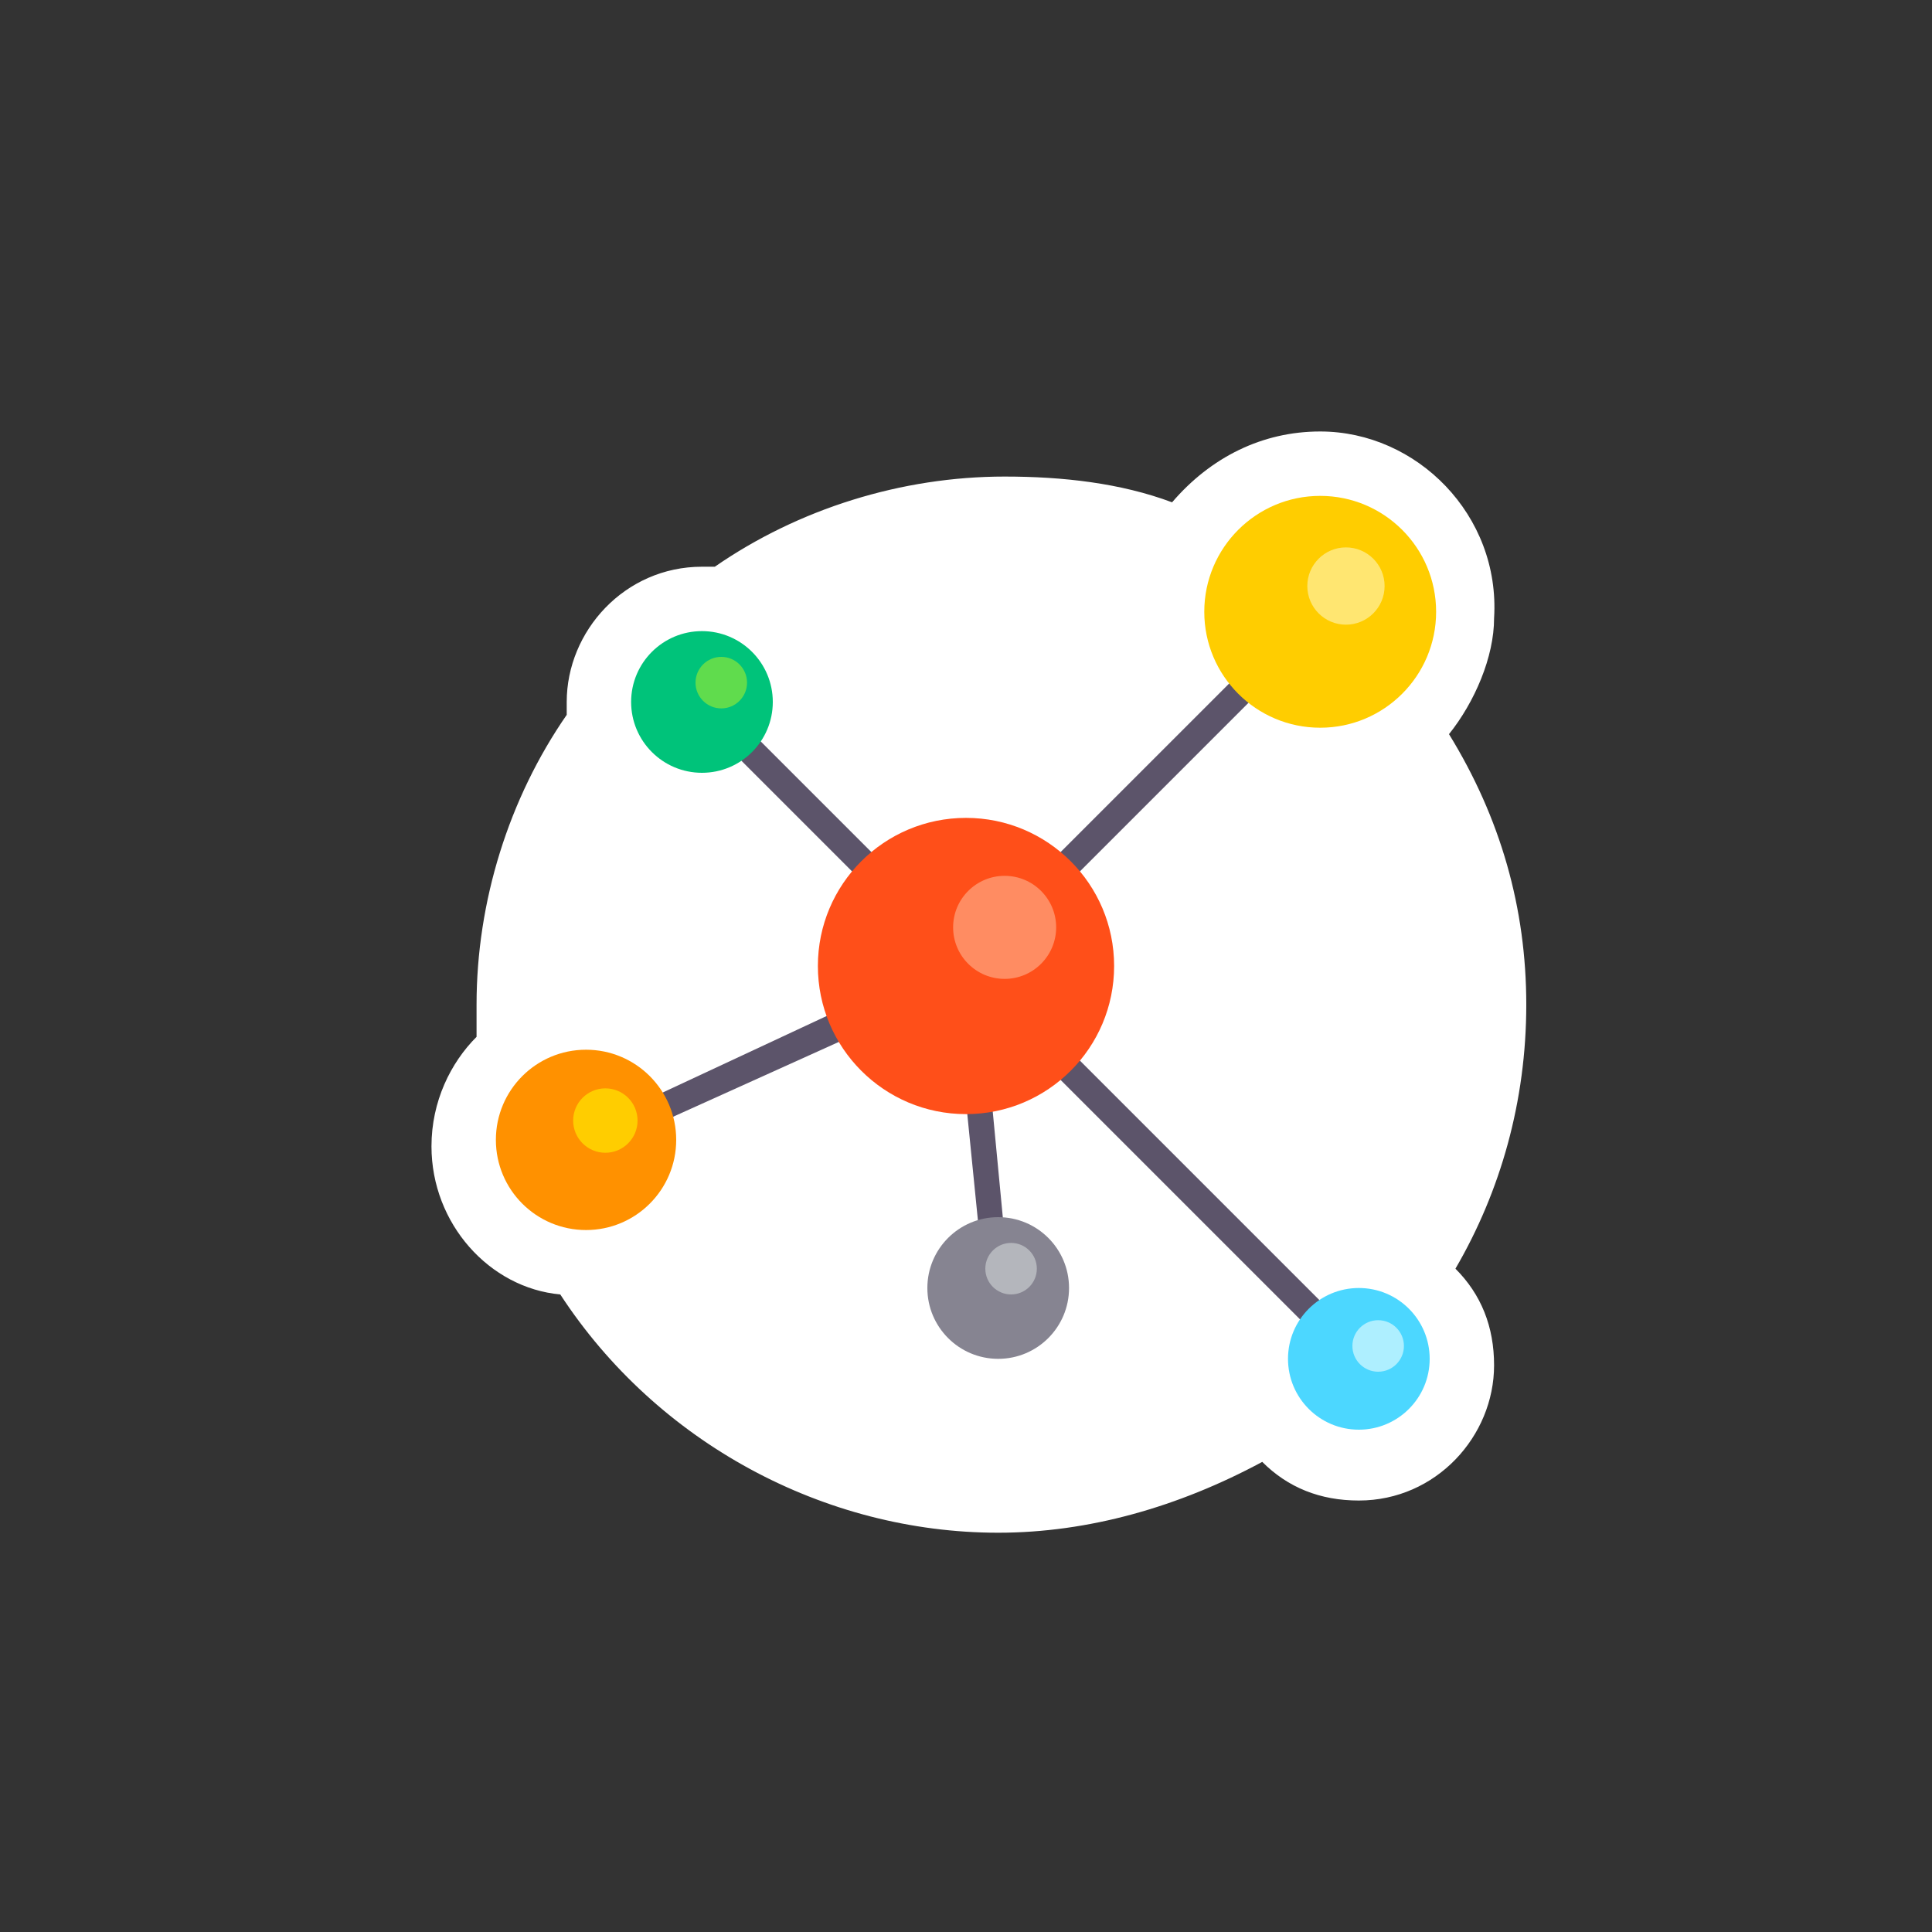 <?xml version="1.0" encoding="utf-8"?>
<!-- Generator: Adobe Illustrator 19.1.0, SVG Export Plug-In . SVG Version: 6.00 Build 0)  -->
<svg version="1.1" xmlns="http://www.w3.org/2000/svg" xmlns:xlink="http://www.w3.org/1999/xlink" x="0px" y="0px"
	 viewBox="0 0 30 30" style="enable-background:new 0 0 30 30;" xml:space="preserve">
<rect x="0" y="0" width="30" height="30" fill="#333333" stroke="none"/>
<style type="text/css">
	.st0{fill:#FFFFFF;}
	.st1{fill:#5C546A;}
	.st2{fill:#FF4F19;}
	.st3{fill:#FF8C62;}
	.st4{fill:#FF9100;}
	.st5{fill:#FFCD00;}
	.st6{fill:#FFE671;}
	.st7{fill:#00C37A;}
	.st8{fill:#60DC4D;}
	.st9{fill:#4CD7FF;}
	.st10{fill:#AEEFFF;}
	.st11{fill:#868491;}
	.st12{fill:#B4B6BC;}
</style>
<g id="Layer_1">
	<g>
		<path class="st0" d="M15.6,23.2c-2.7,0-5.1-1.4-6.5-3.7c-1,0-1.8-0.8-1.8-1.9c0-0.6,0.3-1.1,0.7-1.5c0-0.2,0-0.4,0-0.7
			c0-1.6,0.5-3.1,1.4-4.4c0-0.1,0-0.2,0-0.3c0-0.9,0.7-1.6,1.6-1.6c0.1,0,0.2,0,0.3,0c1.3-0.9,2.8-1.4,4.4-1.4c1,0,1.9,0.2,2.8,0.5
			c0.4-0.8,1.2-1.2,2.1-1.2c1.3,0,2.3,1,2.3,2.3c0,0.7-0.3,1.3-0.8,1.8c0.9,1.3,1.3,2.7,1.3,4.3c0,1.5-0.4,2.9-1.2,4.2
			c0.5,0.3,0.8,0.8,0.8,1.4c0,0.9-0.7,1.6-1.6,1.6c-0.6,0-1.1-0.3-1.4-0.8C18.5,22.8,17.1,23.2,15.6,23.2z"/>
		<path class="st0" d="M20.5,7.7c1,0,1.8,0.8,1.8,1.8c0,0.7-0.4,1.4-1.1,1.6c0.9,1.2,1.5,2.7,1.5,4.4c0,1.7-0.6,3.2-1.5,4.4
			c0.6,0,1.1,0.5,1.1,1.1c0,0.6-0.5,1.1-1.1,1.1c-0.6,0-1.1-0.5-1.1-1.1c-1.2,1-2.8,1.5-4.4,1.5c-2.7,0-5-1.5-6.3-3.7
			c-0.1,0-0.2,0-0.2,0c-0.8,0-1.4-0.6-1.4-1.4c0-0.5,0.3-1,0.8-1.2c0-0.3-0.1-0.6-0.1-0.9c0-1.6,0.5-3.1,1.4-4.3
			c0-0.1-0.1-0.3-0.1-0.4c0-0.6,0.5-1.1,1.1-1.1c0.1,0,0.3,0,0.4,0.1C12.5,9,14,8.4,15.6,8.4c1.1,0,2.2,0.3,3.1,0.7
			C18.9,8.3,19.6,7.7,20.5,7.7 M20.5,6.7c-0.9,0-1.7,0.4-2.3,1.1c-0.8-0.3-1.7-0.4-2.6-0.4c-1.6,0-3.2,0.5-4.5,1.4
			c-0.1,0-0.1,0-0.2,0c-1.2,0-2.1,1-2.1,2.1c0,0.1,0,0.1,0,0.2c-0.9,1.3-1.4,2.9-1.4,4.5c0,0.1,0,0.3,0,0.5c-0.4,0.4-0.7,1-0.7,1.7
			c0,1.2,0.9,2.2,2,2.3c1.5,2.3,4.1,3.7,6.8,3.7c1.4,0,2.8-0.4,4.1-1.1c0.4,0.4,0.9,0.6,1.5,0.6c1.2,0,2.1-1,2.1-2.1
			c0-0.6-0.2-1.1-0.6-1.5c0.7-1.2,1.1-2.6,1.1-4.1c0-1.5-0.4-2.9-1.2-4.2c0.4-0.5,0.7-1.2,0.7-1.8C23.3,8,22,6.7,20.5,6.7L20.5,6.7z
			"/>
	</g>
</g>
<g id="Layer_1_copy">
	<g>
		<g>
			<g>
				<path class="st1" d="M10.1,17.5c-0.1,0-0.2,0-0.2-0.1c-0.1-0.1,0-0.2,0.1-0.3l3-1.4c0.1-0.1,0.2,0,0.3,0.1
					c0.1,0.1,0,0.2-0.1,0.3L10.1,17.5C10.2,17.5,10.2,17.5,10.1,17.5z"/>
			</g>
		</g>
		<g>
			<g>
				<path class="st1" d="M13.6,13.8c-0.1,0-0.1,0-0.2-0.1l-2-2c-0.1-0.1-0.1-0.2,0-0.3c0.1-0.1,0.2-0.1,0.3,0l2,2
					c0.1,0.1,0.1,0.2,0,0.3C13.7,13.8,13.6,13.8,13.6,13.8z"/>
			</g>
		</g>
		<g>
			<g>
				<path class="st1" d="M16.5,13.8c-0.1,0-0.1,0-0.2-0.1c-0.1-0.1-0.1-0.2,0-0.3l2.9-2.9c0.1-0.1,0.2-0.1,0.3,0
					c0.1,0.1,0.1,0.2,0,0.3l-2.9,2.9C16.6,13.8,16.5,13.8,16.5,13.8z"/>
			</g>
		</g>
		<g>
			<g>
				<path class="st1" d="M20.5,20.7c-0.1,0-0.1,0-0.2-0.1l-4.1-4.1c-0.1-0.1-0.1-0.2,0-0.3s0.2-0.1,0.3,0l4.1,4.1
					c0.1,0.1,0.1,0.2,0,0.3C20.6,20.7,20.6,20.7,20.5,20.7z"/>
			</g>
		</g>
		<g>
			<g>
				<path class="st1" d="M15.4,19.3c-0.1,0-0.2-0.1-0.2-0.2L15,17.1c0-0.1,0.1-0.2,0.2-0.2c0.1,0,0.2,0.1,0.2,0.2l0.2,2.1
					C15.6,19.2,15.5,19.3,15.4,19.3C15.4,19.3,15.4,19.3,15.4,19.3z"/>
			</g>
		</g>
		<g>
			<circle class="st2" cx="15" cy="15" r="2.3"/>
		</g>
		<g>
			<circle class="st3" cx="15.6" cy="14.4" r="0.8"/>
		</g>
		<g>
			<circle class="st4" cx="9.1" cy="17.7" r="1.4"/>
		</g>
		<g>
			<circle class="st5" cx="9.4" cy="17.4" r="0.5"/>
		</g>
		<g>
			<circle class="st5" cx="20.5" cy="9.5" r="1.8"/>
		</g>
		<g>
			<circle class="st6" cx="20.9" cy="9.1" r="0.6"/>
		</g>
		<g>
			<circle class="st7" cx="10.9" cy="10.9" r="1.1"/>
		</g>
		<g>
			<circle class="st8" cx="11.2" cy="10.6" r="0.4"/>
		</g>
		<g>
			<circle class="st9" cx="21.1" cy="21.1" r="1.1"/>
		</g>
		<g>
			<circle class="st10" cx="21.4" cy="20.9" r="0.4"/>
		</g>
		<g>
			<circle class="st11" cx="15.5" cy="20" r="1.1"/>
		</g>
		<g>
			<circle class="st12" cx="15.7" cy="19.7" r="0.4"/>
		</g>
	</g>
</g>
</svg>
